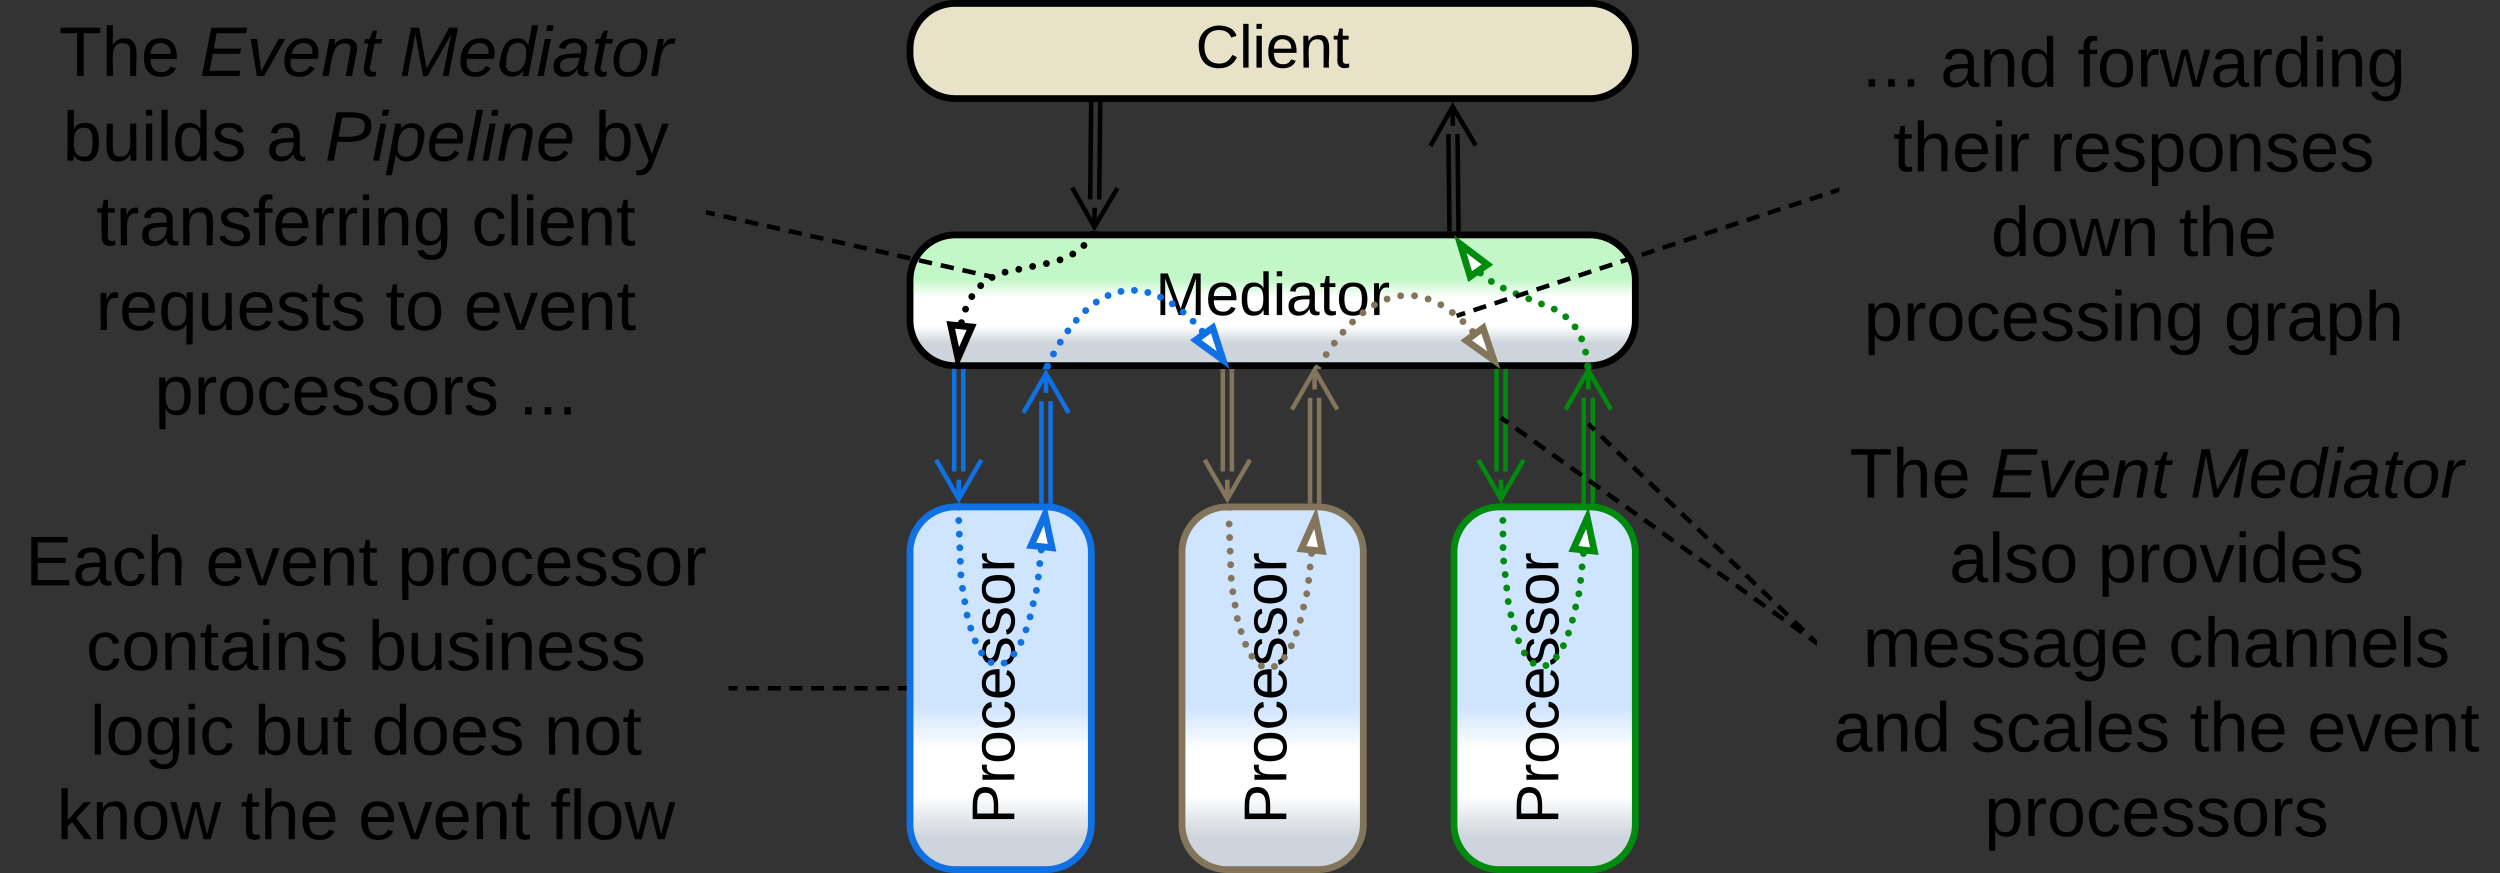 <svg xmlns="http://www.w3.org/2000/svg" xmlns:xlink="http://www.w3.org/1999/xlink" xmlns:lucid="lucid" width="1103" height="385.17"><rect width="100%" height="100%" fill="#333333" stroke="none"/><g transform="translate(-78.5 -456.333)" lucid:page-tab-id="0_0"><path d="M480 700a20 20 0 0 1 20-20h40a20 20 0 0 1 20 20v120a20 20 0 0 1-20 20h-40a20 20 0 0 1-20-20z" stroke="#1071e5" stroke-width="3" fill="url(#a)"/><use xlink:href="#b" transform="matrix(-1.8369701987210297e-16,-1,1,-1.8369701987210297e-16,485,835) translate(15.074 41.021)"/><path d="M600 700a20 20 0 0 1 20-20h40a20 20 0 0 1 20 20v120a20 20 0 0 1-20 20h-40a20 20 0 0 1-20-20z" stroke="#82755b" stroke-width="3" fill="url(#c)"/><use xlink:href="#b" transform="matrix(-1.8369701987210297e-16,-1,1,-1.8369701987210297e-16,605,835) translate(15.074 41.021)"/><path d="M720 700a20 20 0 0 1 20-20h40a20 20 0 0 1 20 20v120a20 20 0 0 1-20 20h-40a20 20 0 0 1-20-20z" stroke="#008a0e" stroke-width="3" fill="url(#d)"/><use xlink:href="#b" transform="matrix(-1.8369701987210297e-16,-1,1,-1.8369701987210297e-16,725,835) translate(15.074 41.021)"/><path d="M480 580a20 20 0 0 1 20-20h280a20 20 0 0 1 20 20v17.67a20 20 0 0 1-20 20H500a20 20 0 0 1-20-20z" stroke="#000" stroke-width="3" fill="url(#e)"/><use xlink:href="#f" transform="matrix(1,0,0,1,485,565) translate(103.259 30.333)"/><path d="M503.5 620.17v44.17M499.5 620.17v44.17" stroke="#1071e5" stroke-width="2" fill="none"/><path d="M504.48 620.2h-1.96v-1.03h1.96zM499.94 619.17h.54v1.02h-1.96v-1.15z" stroke="#1071e5" stroke-width=".05" fill="#1071e5"/><path d="M511.5 659.18l-10 17.32-10-17.32m10 17.32V668" stroke="#1071e5" stroke-width="2" fill="none"/><path d="M480 477.83a20 20 0 0 1 20-20h280a20 20 0 0 1 20 20v2a20 20 0 0 1-20 20H500a20 20 0 0 1-20-20z" stroke="#000" stroke-width="3" fill="#e8e2c8"/><use xlink:href="#g" transform="matrix(1,0,0,1,485,462.833) translate(121.042 23.333)"/><path d="M563.92 502.35l-.44 42M559.92 502.3l-.44 42.02" stroke="#000" stroke-width="2" fill="none"/><path d="M564.9 502.4l-1.95-.03v-1.04h1.96zM560.9 502.35l-1.95-.02v-1h1.96z" stroke="#000" stroke-width=".05"/><path d="M571.53 539.3l-10.18 17.2-9.8-17.42m9.8 17.42l.1-8.5M721.54 515.47l.45 42M717.54 515.5l.45 42.02M709.6 520.76l9.8-17.43 10.2 17.22m-10.2-17.22l.1 8.5" stroke="#000" stroke-width="2" fill="none"/><path d="M722.98 558.5H721v-1.04l1.94-.02zM718.98 558.5H717v-1h1.94z" stroke="#000" stroke-width=".05"/><path d="M559.05 559.8v-.02a1.5 1.5 0 0 1 1.5-1.5 1.5 1.5 0 0 1 1.5 1.5 1.5 1.5 0 0 1-1.5 1.5 1.5 1.5 0 0 1-1.5-1.5m-3.84 4.88v-.02a1.5 1.5 0 0 1 1.5-1.5 1.5 1.5 0 0 1 1.5 1.5 1.5 1.5 0 0 1-1.5 1.5 1.5 1.5 0 0 1-1.5-1.5m-4.9 3.8v-.02a1.5 1.5 0 0 1 1.5-1.5 1.5 1.5 0 0 1 1.5 1.5 1.5 1.5 0 0 1-1.5 1.5 1.5 1.5 0 0 1-1.5-1.5m-5.63 2.6v-.03a1.5 1.5 0 0 1 1.5-1.5 1.5 1.5 0 0 1 1.5 1.5 1.5 1.5 0 0 1-1.5 1.5 1.5 1.5 0 0 1-1.5-1.5v-.02m-6 1.64a1.5 1.5 0 0 1 1.5-1.5 1.5 1.5 0 0 1 1.5 1.5 1.5 1.5 0 0 1-1.5 1.5 1.5 1.5 0 0 1-1.5-1.5v-.03m-6.08 1.3a1.5 1.5 0 0 1 1.5-1.5 1.5 1.5 0 0 1 1.5 1.5 1.5 1.5 0 0 1-1.5 1.5 1.5 1.5 0 0 1-1.5-1.5v-.03m-6.1 1.3a1.5 1.5 0 0 1 1.5-1.5 1.5 1.5 0 0 1 1.5 1.5 1.5 1.5 0 0 1-1.5 1.5 1.5 1.5 0 0 1-1.5-1.5v-.02m-6.07 1.3a1.5 1.5 0 0 1 1.5-1.5 1.5 1.5 0 0 1 1.5 1.5 1.5 1.5 0 0 1-1.5 1.5 1.5 1.5 0 0 1-1.5-1.5v-.02m-5.73 2.36v-.03a1.5 1.5 0 0 1 1.5-1.5 1.5 1.5 0 0 1 1.5 1.5 1.5 1.5 0 0 1-1.5 1.5 1.5 1.5 0 0 1-1.5-1.5m-5.02 3.64a1.5 1.5 0 0 1 1.5-1.5 1.5 1.5 0 0 1 1.5 1.5 1.5 1.5 0 0 1-1.5 1.5 1.5 1.5 0 0 1-1.5-1.5m-3.92 4.82v-.02a1.5 1.5 0 0 1 1.5-1.5 1.5 1.5 0 0 1 1.5 1.5 1.5 1.5 0 0 1-1.5 1.5 1.5 1.5 0 0 1-1.5-1.5v-.02m-2.75 5.6v-.02a1.5 1.5 0 0 1 1.5-1.5 1.5 1.5 0 0 1 1.5 1.5 1.5 1.5 0 0 1-1.5 1.5 1.5 1.5 0 0 1-1.5-1.5v-.02m-1.8 5.97a1.5 1.5 0 0 1 1.5-1.5 1.5 1.5 0 0 1 1.5 1.5 1.5 1.5 0 0 1-1.5 1.5 1.5 1.5 0 0 1-1.5-1.5v-.02"/><path d="M561.8 560.58l-2.53-1.53.34-.55h3.46z" stroke="#000" stroke-width=".05"/><path d="M501.15 614.34l-3.2-14.66 9.23.92z" stroke="#000" stroke-width="3" fill="#fff"/><path d="M607.44 602.48a1.5 1.5 0 0 1 1.5-1.5 1.5 1.5 0 0 1 1.5 1.5 1.5 1.5 0 0 1-1.5 1.5 1.5 1.5 0 0 1-1.5-1.5v-.03m-4.05-4.36v-.03a1.5 1.5 0 0 1 1.5-1.5 1.5 1.5 0 0 1 1.5 1.5 1.5 1.5 0 0 1-1.5 1.5 1.5 1.5 0 0 1-1.5-1.5m-4.4-4.04a1.5 1.5 0 0 1 1.5-1.5 1.5 1.5 0 0 1 1.5 1.5 1.5 1.5 0 0 1-1.5 1.5 1.5 1.5 0 0 1-1.5-1.5V594m-4.77-3.58v-.02a1.5 1.5 0 0 1 1.5-1.5 1.5 1.5 0 0 1 1.5 1.5 1.5 1.5 0 0 1-1.5 1.5 1.5 1.5 0 0 1-1.5-1.5m-5.2-2.93v-.02a1.5 1.5 0 0 1 1.5-1.5 1.5 1.5 0 0 1 1.5 1.5 1.5 1.5 0 0 1-1.5 1.5 1.5 1.5 0 0 1-1.5-1.5m-5.6-2.07a1.5 1.5 0 0 1 1.5-1.5 1.5 1.5 0 0 1 1.5 1.5 1.5 1.5 0 0 1-1.5 1.5 1.5 1.5 0 0 1-1.5-1.5v-.03m-5.9-.9a1.5 1.5 0 0 1 1.5-1.5 1.5 1.5 0 0 1 1.5 1.5 1.5 1.5 0 0 1-1.5 1.5 1.5 1.5 0 0 1-1.5-1.5v-.02m-5.94.48a1.5 1.5 0 0 1 1.5-1.5 1.5 1.5 0 0 1 1.5 1.5 1.5 1.5 0 0 1-1.5 1.5 1.5 1.5 0 0 1-1.5-1.5v-.02m-5.7 1.83a1.5 1.5 0 0 1 1.5-1.5 1.5 1.5 0 0 1 1.5 1.5 1.5 1.5 0 0 1-1.5 1.5 1.5 1.5 0 0 1-1.5-1.5v-.02m-5.2 2.94v-.02a1.5 1.5 0 0 1 1.5-1.5 1.5 1.5 0 0 1 1.5 1.5 1.5 1.5 0 0 1-1.5 1.5 1.5 1.5 0 0 1-1.5-1.5m-4.68 3.75a1.5 1.5 0 0 1 1.5-1.5 1.5 1.5 0 0 1 1.5 1.5 1.5 1.5 0 0 1-1.5 1.5 1.5 1.5 0 0 1-1.5-1.5v-.03m-4.15 4.33a1.5 1.5 0 0 1 1.5-1.5 1.5 1.5 0 0 1 1.5 1.5 1.5 1.5 0 0 1-1.5 1.5 1.5 1.5 0 0 1-1.5-1.5v-.03m-3.7 4.72v-.02a1.5 1.5 0 0 1 1.5-1.5 1.5 1.5 0 0 1 1.5 1.5 1.5 1.5 0 0 1-1.5 1.5 1.5 1.5 0 0 1-1.5-1.5m-3.34 5v-.03a1.5 1.5 0 0 1 1.5-1.5 1.5 1.5 0 0 1 1.5 1.5 1.5 1.5 0 0 1-1.5 1.5 1.5 1.5 0 0 1-1.5-1.5v-.02m-3 5.2a1.5 1.5 0 0 1 1.5-1.5 1.5 1.5 0 0 1 1.5 1.5 1.5 1.5 0 0 1-1.5 1.5 1.5 1.5 0 0 1-1.5-1.5v-.02m-2.66 5.38v-.02a1.5 1.5 0 0 1 1.5-1.5 1.5 1.5 0 0 1 1.5 1.5 1.5 1.5 0 0 1-1.5 1.5 1.5 1.5 0 0 1-1.5-1.5" fill="#1071e5"/><path d="M618.16 615.23l-12.1-8.85 7.5-5.43z" stroke="#1071e5" stroke-width="3" fill="#fff"/><path d="M542 618.45l-.35.72h-3.3l1.02-2.04z" stroke="#1071e5" stroke-width=".05" fill="#1071e5"/><path d="M726.74 602.63v-.02a1.5 1.5 0 0 1 1.5-1.5 1.5 1.5 0 0 1 1.5 1.5 1.5 1.5 0 0 1-1.5 1.5 1.5 1.5 0 0 1-1.5-1.5m-4.28-4.4a1.5 1.5 0 0 1 1.5-1.5 1.5 1.5 0 0 1 1.5 1.5 1.5 1.5 0 0 1-1.5 1.5 1.5 1.5 0 0 1-1.5-1.5v-.02m-4.68-3.97a1.5 1.5 0 0 1 1.5-1.5 1.5 1.5 0 0 1 1.5 1.5 1.5 1.5 0 0 1-1.5 1.5 1.5 1.5 0 0 1-1.5-1.5v-.02m-5.1-3.4a1.5 1.5 0 0 1 1.5-1.5 1.5 1.5 0 0 1 1.5 1.5 1.5 1.5 0 0 1-1.5 1.5 1.5 1.5 0 0 1-1.5-1.5v-.02m-5.6-2.53a1.5 1.5 0 0 1 1.5-1.5 1.5 1.5 0 0 1 1.5 1.5 1.5 1.5 0 0 1-1.5 1.5 1.5 1.5 0 0 1-1.5-1.5v-.03m-5.98-1.36v-.02a1.5 1.5 0 0 1 1.5-1.5 1.5 1.5 0 0 1 1.5 1.5 1.5 1.5 0 0 1-1.5 1.5 1.5 1.5 0 0 1-1.5-1.5m-6.14.02v-.02a1.5 1.5 0 0 1 1.5-1.5 1.5 1.5 0 0 1 1.5 1.5 1.5 1.5 0 0 1-1.5 1.5 1.5 1.5 0 0 1-1.5-1.5m-5.98 1.43a1.5 1.5 0 0 1 1.5-1.5 1.5 1.5 0 0 1 1.5 1.5 1.5 1.5 0 0 1-1.5 1.5 1.5 1.5 0 0 1-1.5-1.5v-.03m-5.57 2.64v-.02a1.5 1.5 0 0 1 1.5-1.5 1.5 1.5 0 0 1 1.5 1.5 1.5 1.5 0 0 1-1.5 1.5 1.5 1.5 0 0 1-1.5-1.5m-5.06 3.5v-.02a1.5 1.5 0 0 1 1.5-1.5 1.5 1.5 0 0 1 1.5 1.5 1.5 1.5 0 0 1-1.5 1.5 1.5 1.5 0 0 1-1.5-1.5v-.02m-4.62 4.1v-.02a1.5 1.5 0 0 1 1.5-1.5 1.5 1.5 0 0 1 1.5 1.5 1.5 1.5 0 0 1-1.5 1.5 1.5 1.5 0 0 1-1.5-1.5m-4.2 4.53a1.5 1.5 0 0 1 1.5-1.5 1.5 1.5 0 0 1 1.5 1.5 1.5 1.5 0 0 1-1.5 1.5 1.5 1.5 0 0 1-1.5-1.5v-.02m-3.83 4.83a1.5 1.5 0 0 1 1.5-1.5 1.5 1.5 0 0 1 1.5 1.5 1.5 1.5 0 0 1-1.5 1.5 1.5 1.5 0 0 1-1.5-1.5v-.02m-3.58 5.05a1.5 1.5 0 0 1 1.5-1.5 1.5 1.5 0 0 1 1.5 1.5 1.5 1.5 0 0 1-1.5 1.5 1.5 1.5 0 0 1-1.5-1.5v-.03" fill="#82755b"/><path d="M737.6 615.26l-12.2-8.7 7.45-5.52z" stroke="#82755b" stroke-width="3" fill="#fff"/><path d="M661.56 618.6l-.34.57h-3.44l1.25-2.08z" stroke="#82755b" stroke-width=".05" fill="#82755b"/><path d="M730.17 576.8a1.5 1.5 0 0 1 1.5-1.5 1.5 1.5 0 0 1 1.5 1.5 1.5 1.5 0 0 1-1.5 1.5 1.5 1.5 0 0 1-1.5-1.5v-.02m4.82 3.73a1.5 1.5 0 0 1 1.5-1.5 1.5 1.5 0 0 1 1.5 1.5 1.5 1.5 0 0 1-1.5 1.5 1.5 1.5 0 0 1-1.5-1.5v-.02m5.3 2.98v-.02a1.5 1.5 0 0 1 1.5-1.5 1.5 1.5 0 0 1 1.5 1.5 1.5 1.5 0 0 1-1.5 1.5 1.5 1.5 0 0 1-1.5-1.5m5.55 2.48a1.5 1.5 0 0 1 1.5-1.5 1.5 1.5 0 0 1 1.5 1.5 1.5 1.5 0 0 1-1.5 1.5 1.5 1.5 0 0 1-1.5-1.5v-.03m5.64 2.3v-.02a1.5 1.5 0 0 1 1.5-1.5 1.5 1.5 0 0 1 1.5 1.5 1.5 1.5 0 0 1-1.5 1.5 1.5 1.5 0 0 1-1.5-1.5m5.63 2.3v-.03a1.5 1.5 0 0 1 1.5-1.5 1.5 1.5 0 0 1 1.5 1.5 1.5 1.5 0 0 1-1.5 1.5 1.5 1.5 0 0 1-1.5-1.5m5.63 2.3v-.02a1.5 1.5 0 0 1 1.5-1.5 1.5 1.5 0 0 1 1.5 1.5 1.5 1.5 0 0 1-1.5 1.5 1.5 1.5 0 0 1-1.5-1.5m5.04 3.4v-.02a1.5 1.5 0 0 1 1.5-1.5 1.5 1.5 0 0 1 1.5 1.5 1.5 1.5 0 0 1-1.5 1.5 1.5 1.5 0 0 1-1.5-1.5m4.13 4.46v-.02a1.5 1.5 0 0 1 1.5-1.5 1.5 1.5 0 0 1 1.5 1.5 1.5 1.5 0 0 1-1.5 1.5 1.5 1.5 0 0 1-1.5-1.5m2.9 5.34v-.02a1.5 1.5 0 0 1 1.5-1.5 1.5 1.5 0 0 1 1.5 1.5 1.5 1.5 0 0 1-1.5 1.5 1.5 1.5 0 0 1-1.5-1.5m1.77 5.82a1.5 1.5 0 0 1 1.5-1.5 1.5 1.5 0 0 1 1.5 1.5 1.5 1.5 0 0 1-1.5 1.5 1.5 1.5 0 0 1-1.5-1.5v-.03m.9 6.04v-.03a1.5 1.5 0 0 1 1.5-1.5 1.5 1.5 0 0 1 1.5 1.5 1.5 1.5 0 0 1-1.5 1.5 1.5 1.5 0 0 1-1.5-1.5" fill="#008a0e"/><path d="M722.77 564l11.95 9.05-7.6 5.3z" stroke="#008a0e" stroke-width="3" fill="#fff"/><path d="M780.65 619.12l-.6.05h-2.37l-.14-1.37 2.93-.32z" stroke="#008a0e" stroke-width=".05" fill="#008a0e"/><path d="M90 466a6 6 0 0 1 6-6h288a6 6 0 0 1 6 6v168a6 6 0 0 1-6 6H96a6 6 0 0 1-6-6z" stroke="#000" stroke-opacity="0" stroke-width="3" fill="#fff" fill-opacity="0"/><use xlink:href="#h" transform="matrix(1,0,0,1,95,465) translate(9.494 24.889)"/><use xlink:href="#i" transform="matrix(1,0,0,1,95,465) translate(71.63 24.889)"/><use xlink:href="#j" transform="matrix(1,0,0,1,95,465) translate(159.778 24.889)"/><use xlink:href="#k" transform="matrix(1,0,0,1,95,465) translate(11.265 62.222)"/><use xlink:href="#l" transform="matrix(1,0,0,1,95,465) translate(100.969 62.222)"/><use xlink:href="#m" transform="matrix(1,0,0,1,95,465) translate(126.895 62.222)"/><use xlink:href="#n" transform="matrix(1,0,0,1,95,465) translate(245.895 62.222)"/><use xlink:href="#o" transform="matrix(1,0,0,1,95,465) translate(26 99.556)"/><use xlink:href="#p" transform="matrix(1,0,0,1,95,465) translate(191.58 99.556)"/><use xlink:href="#q" transform="matrix(1,0,0,1,95,465) translate(25.784 136.889)"/><use xlink:href="#r" transform="matrix(1,0,0,1,95,465) translate(153.599 136.889)"/><use xlink:href="#s" transform="matrix(1,0,0,1,95,465) translate(188.167 136.889)"/><use xlink:href="#t" transform="matrix(1,0,0,1,95,465) translate(51.753 174.222)"/><use xlink:href="#u" transform="matrix(1,0,0,1,95,465) translate(212.321 174.222)"/><path d="M390.98 550.22l2.87.65m3.84.86l5.74 1.3m3.83.87l5.76 1.3m3.83.86l5.75 1.3m3.85.86l5.75 1.3m3.84.87l5.75 1.28m3.82.87l5.75 1.3m3.84.86l5.76 1.3m3.84.87l5.75 1.3m3.83.87l5.75 1.3m3.84.86l5.75 1.3m3.84.86l5.75 1.3m3.84.87l5.76 1.3m3.83.86l2.88.64" stroke="#000" stroke-width="2" fill="none"/><path d="M391.2 549.27l-.4 1.9-.8-.17v-2z" stroke="#000" stroke-width=".05" fill="#000"/><path d="M515.58 578.33l1 .23" stroke="#000" stroke-width="2" fill="none"/><path d="M80 686a6 6 0 0 1 6-6h308a6 6 0 0 1 6 6v148a6 6 0 0 1-6 6H86a6 6 0 0 1-6-6z" stroke="#000" stroke-opacity="0" stroke-width="3" fill="#fff" fill-opacity="0"/><use xlink:href="#v" transform="matrix(1,0,0,1,85,685) translate(4.716 29.576)"/><use xlink:href="#w" transform="matrix(1,0,0,1,85,685) translate(84.222 29.576)"/><use xlink:href="#x" transform="matrix(1,0,0,1,85,685) translate(168.914 29.576)"/><use xlink:href="#y" transform="matrix(1,0,0,1,85,685) translate(31.506 66.91)"/><use xlink:href="#z" transform="matrix(1,0,0,1,85,685) translate(155.864 66.91)"/><use xlink:href="#A" transform="matrix(1,0,0,1,85,685) translate(33.235 104.243)"/><use xlink:href="#B" transform="matrix(1,0,0,1,85,685) translate(105.654 104.243)"/><use xlink:href="#C" transform="matrix(1,0,0,1,85,685) translate(157.506 104.243)"/><use xlink:href="#D" transform="matrix(1,0,0,1,85,685) translate(233.556 104.243)"/><use xlink:href="#E" transform="matrix(1,0,0,1,85,685) translate(18.586 141.576)"/><use xlink:href="#F" transform="matrix(1,0,0,1,85,685) translate(99.735 141.576)"/><use xlink:href="#w" transform="matrix(1,0,0,1,85,685) translate(151.586 141.576)"/><use xlink:href="#G" transform="matrix(1,0,0,1,85,685) translate(236.278 141.576)"/><path d="M542 633.33v44.17M538 633.33v44.17M530 638.5l10-17.33 10 17.32m-10-17.33v8.5" stroke="#1071e5" stroke-width="2" fill="none"/><path d="M542.98 678.73l-1.96-.15v-1.1H543zM538.98 678.5H537v-1.03H539z" stroke="#1071e5" stroke-width=".05" fill="#1071e5"/><path d="M622 620.17v44.17M618 620.17v44.17" stroke="#82755b" stroke-width="2" fill="none"/><path d="M622.98 620.2H621v-1.03H623zM618.98 620.2H617v-1.03H619z" stroke="#82755b" stroke-width=".05" fill="#82755b"/><path d="M630 659.18l-10 17.32-10-17.32m10 17.32V668M660.5 631.83v45.67M656.5 631.83v45.67M648.5 637l10-17.33 10 17.32m-10-17.33v8.5" stroke="#82755b" stroke-width="2" fill="none"/><path d="M661.48 678.6l-1.42-.1h-.53v-1.03h1.95zM657.48 678.5h-1.96v-1.03h1.96z" stroke="#82755b" stroke-width=".05" fill="#82755b"/><path d="M742.75 620.17v44.17M738.75 620.17v44.17M742.75 620.2v-1.03M738.75 620.2v-1.03M750.75 659.18l-10 17.32-10-17.32m10 17.32V668M781.25 631.83v45.67M777.25 631.83v45.67M769.25 637l10-17.33 10 17.32m-10-17.33v8.5M781.25 677.47v1.03M777.25 677.47v1.03" stroke="#008a0e" stroke-width="2" fill="none"/><path d="M536.38 699.02a1.5 1.5 0 0 1 1.5-1.5 1.5 1.5 0 0 1 1.5 1.5 1.5 1.5 0 0 1-1.5 1.5 1.5 1.5 0 0 1-1.5-1.5v-.03m-.64 5.98a1.5 1.5 0 0 1 1.5-1.5 1.5 1.5 0 0 1 1.5 1.5 1.5 1.5 0 0 1-1.5 1.5 1.5 1.5 0 0 1-1.5-1.5v-.03m-.63 6v-.03a1.5 1.5 0 0 1 1.5-1.5 1.5 1.5 0 0 1 1.5 1.5 1.5 1.5 0 0 1-1.5 1.5 1.5 1.5 0 0 1-1.5-1.5m-.85 5.94v-.02a1.5 1.5 0 0 1 1.5-1.5 1.5 1.5 0 0 1 1.5 1.5 1.5 1.5 0 0 1-1.5 1.5 1.5 1.5 0 0 1-1.5-1.5m-1.4 5.84a1.5 1.5 0 0 1 1.5-1.5 1.5 1.5 0 0 1 1.5 1.5 1.5 1.5 0 0 1-1.5 1.5 1.5 1.5 0 0 1-1.5-1.5v-.03m-1.4 5.86a1.5 1.5 0 0 1 1.5-1.5 1.5 1.5 0 0 1 1.5 1.5 1.5 1.5 0 0 1-1.5 1.5 1.5 1.5 0 0 1-1.5-1.5v-.02m-1.78 5.74v-.02a1.5 1.5 0 0 1 1.5-1.5 1.5 1.5 0 0 1 1.5 1.5 1.5 1.5 0 0 1-1.5 1.5 1.5 1.5 0 0 1-1.5-1.5m-2.22 5.58a1.5 1.5 0 0 1 1.5-1.5 1.5 1.5 0 0 1 1.5 1.5 1.5 1.5 0 0 1-1.5 1.5 1.5 1.5 0 0 1-1.5-1.5v-.03m-3.07 5.16a1.5 1.5 0 0 1 1.5-1.5 1.5 1.5 0 0 1 1.5 1.5 1.5 1.5 0 0 1-1.5 1.5 1.5 1.5 0 0 1-1.5-1.5m-4.4 3.97a1.5 1.5 0 0 1 1.5-1.5 1.5 1.5 0 0 1 1.5 1.5 1.5 1.5 0 0 1-1.5 1.5 1.5 1.5 0 0 1-1.5-1.5v-.03m-5.74-.23a1.5 1.5 0 0 1 1.5-1.5 1.5 1.5 0 0 1 1.5 1.5 1.5 1.5 0 0 1-1.5 1.5 1.5 1.5 0 0 1-1.5-1.5v-.02m-4.18-4.2a1.5 1.5 0 0 1 1.5-1.5 1.5 1.5 0 0 1 1.5 1.5 1.5 1.5 0 0 1-1.5 1.5 1.5 1.5 0 0 1-1.5-1.5m-2.78-5.28a1.5 1.5 0 0 1 1.5-1.5 1.5 1.5 0 0 1 1.5 1.5 1.5 1.5 0 0 1-1.5 1.5 1.5 1.5 0 0 1-1.5-1.5v-.03m-2-5.6v-.02a1.5 1.5 0 0 1 1.5-1.5 1.5 1.5 0 0 1 1.5 1.5 1.5 1.5 0 0 1-1.5 1.5 1.5 1.5 0 0 1-1.5-1.5v-.02m-1.63-5.72a1.5 1.5 0 0 1 1.5-1.5 1.5 1.5 0 0 1 1.5 1.5 1.5 1.5 0 0 1-1.5 1.5 1.5 1.5 0 0 1-1.5-1.5v-.02m-1-5.88v-.02a1.5 1.5 0 0 1 1.5-1.5 1.5 1.5 0 0 1 1.5 1.5 1.5 1.5 0 0 1-1.5 1.5 1.5 1.5 0 0 1-1.5-1.5m-1-5.9a1.5 1.5 0 0 1 1.5-1.5 1.5 1.5 0 0 1 1.5 1.5 1.5 1.5 0 0 1-1.5 1.5 1.5 1.5 0 0 1-1.5-1.5v-.02m-.72-5.9v-.02a1.5 1.5 0 0 1 1.5-1.5 1.5 1.5 0 0 1 1.5 1.5 1.5 1.5 0 0 1-1.5 1.5 1.5 1.5 0 0 1-1.5-1.5v-.02m-.23-5.95v-.02a1.5 1.5 0 0 1 1.5-1.5 1.5 1.5 0 0 1 1.5 1.5 1.5 1.5 0 0 1-1.5 1.5 1.5 1.5 0 0 1-1.5-1.5m-.23-5.97v-.02a1.5 1.5 0 0 1 1.5-1.5 1.5 1.5 0 0 1 1.5 1.5 1.5 1.5 0 0 1-1.5 1.5 1.5 1.5 0 0 1-1.5-1.5m-.23-5.97v-.02a1.5 1.5 0 0 1 1.5-1.5 1.5 1.5 0 0 1 1.5 1.5 1.5 1.5 0 0 1-1.5 1.5 1.5 1.5 0 0 1-1.5-1.5v-.02M500 686a1.5 1.5 0 0 1 1.5-1.5 1.5 1.5 0 0 1 1.5 1.5 1.5 1.5 0 0 1-1.5 1.5 1.5 1.5 0 0 1-1.5-1.5v-.03m-.04-5.96a1.5 1.5 0 0 1 1.5-1.5 1.5 1.5 0 0 1 1.5 1.5 1.5 1.5 0 0 1-1.5 1.5 1.5 1.5 0 0 1-1.5-1.5v-.02" fill="#1071e5"/><path d="M539.55 683.33l3.1 14.68-9.22-.98z" stroke="#1071e5" stroke-width="3" fill="#fff"/><path d="M502.93 680.08l-2.95-.08.04-1.5h2.96z" stroke="#1071e5" stroke-width=".05" fill="#1071e5"/><path d="M655.65 700.52a1.5 1.5 0 0 1 1.5-1.5 1.5 1.5 0 0 1 1.5 1.5 1.5 1.5 0 0 1-1.5 1.5 1.5 1.5 0 0 1-1.5-1.5v-.03m-.63 5.98a1.5 1.5 0 0 1 1.5-1.5 1.5 1.5 0 0 1 1.5 1.5 1.5 1.5 0 0 1-1.5 1.5 1.5 1.5 0 0 1-1.5-1.5v-.03m-.64 6v-.03a1.5 1.5 0 0 1 1.5-1.5 1.5 1.5 0 0 1 1.5 1.5 1.5 1.5 0 0 1-1.5 1.5 1.5 1.5 0 0 1-1.5-1.5m-.85 5.94v-.02a1.5 1.5 0 0 1 1.5-1.5 1.5 1.5 0 0 1 1.5 1.5 1.5 1.5 0 0 1-1.5 1.5 1.5 1.5 0 0 1-1.5-1.5m-1.4 5.84a1.5 1.5 0 0 1 1.5-1.5 1.5 1.5 0 0 1 1.5 1.5 1.5 1.5 0 0 1-1.5 1.5 1.5 1.5 0 0 1-1.5-1.5v-.03m-1.4 5.86a1.5 1.5 0 0 1 1.5-1.5 1.5 1.5 0 0 1 1.5 1.5 1.5 1.5 0 0 1-1.5 1.5 1.5 1.5 0 0 1-1.5-1.5v-.02m-1.78 5.74v-.02a1.5 1.5 0 0 1 1.5-1.5 1.5 1.5 0 0 1 1.5 1.5 1.5 1.5 0 0 1-1.5 1.5 1.5 1.5 0 0 1-1.5-1.5m-2.22 5.58a1.5 1.5 0 0 1 1.5-1.5 1.5 1.5 0 0 1 1.5 1.5 1.5 1.5 0 0 1-1.5 1.5 1.5 1.5 0 0 1-1.5-1.5v-.03m-3.07 5.16a1.5 1.5 0 0 1 1.5-1.5 1.5 1.5 0 0 1 1.5 1.5 1.5 1.5 0 0 1-1.5 1.5 1.5 1.5 0 0 1-1.5-1.5v-.02m-4.4 4v-.02a1.5 1.5 0 0 1 1.5-1.5 1.5 1.5 0 0 1 1.5 1.5 1.5 1.5 0 0 1-1.5 1.5 1.5 1.5 0 0 1-1.5-1.5v-.02m-5.74-.23a1.5 1.5 0 0 1 1.5-1.5 1.5 1.5 0 0 1 1.5 1.5 1.5 1.5 0 0 1-1.5 1.5 1.5 1.5 0 0 1-1.5-1.5v-.02m-4.18-4.2a1.5 1.5 0 0 1 1.5-1.5 1.5 1.5 0 0 1 1.5 1.5 1.5 1.5 0 0 1-1.5 1.5 1.5 1.5 0 0 1-1.5-1.5m-2.78-5.28a1.5 1.5 0 0 1 1.5-1.5 1.5 1.5 0 0 1 1.5 1.5 1.5 1.5 0 0 1-1.5 1.5 1.5 1.5 0 0 1-1.5-1.5v-.03m-2-5.6v-.02a1.5 1.5 0 0 1 1.5-1.5 1.5 1.5 0 0 1 1.5 1.5 1.5 1.5 0 0 1-1.5 1.5 1.5 1.5 0 0 1-1.5-1.5v-.02m-1.64-5.72a1.5 1.5 0 0 1 1.5-1.5 1.5 1.5 0 0 1 1.5 1.5 1.5 1.5 0 0 1-1.5 1.5 1.5 1.5 0 0 1-1.5-1.5v-.02m-1-5.88v-.02a1.5 1.5 0 0 1 1.5-1.5 1.5 1.5 0 0 1 1.5 1.5 1.5 1.5 0 0 1-1.5 1.5 1.5 1.5 0 0 1-1.5-1.5m-1-5.9a1.5 1.5 0 0 1 1.5-1.5 1.5 1.5 0 0 1 1.5 1.5 1.5 1.5 0 0 1-1.5 1.5 1.5 1.5 0 0 1-1.5-1.5v-.02m-.7-5.9v-.02a1.5 1.5 0 0 1 1.5-1.5 1.5 1.5 0 0 1 1.5 1.5 1.5 1.5 0 0 1-1.5 1.5 1.5 1.5 0 0 1-1.5-1.5v-.02m-.24-5.95v-.02a1.5 1.5 0 0 1 1.5-1.5 1.5 1.5 0 0 1 1.5 1.5 1.5 1.5 0 0 1-1.5 1.5 1.5 1.5 0 0 1-1.5-1.5m-.23-5.97v-.02a1.5 1.5 0 0 1 1.5-1.5 1.5 1.5 0 0 1 1.5 1.5 1.5 1.5 0 0 1-1.5 1.5 1.5 1.5 0 0 1-1.5-1.5m-.23-5.97v-.02a1.5 1.5 0 0 1 1.5-1.5 1.5 1.5 0 0 1 1.5 1.5 1.5 1.5 0 0 1-1.5 1.5 1.5 1.5 0 0 1-1.5-1.5v-.02m-.23-5.96a1.5 1.5 0 0 1 1.5-1.5 1.5 1.5 0 0 1 1.5 1.5 1.5 1.5 0 0 1-1.5 1.5 1.5 1.5 0 0 1-1.5-1.5v-.03" fill="#82755b"/><path d="M658.82 684.83l3.1 14.68-9.22-.98z" stroke="#82755b" stroke-width="3" fill="#fff"/><path d="M620.74 681.54l.04-1.54" stroke="#82755b" stroke-width="3" fill="none"/><path d="M775.64 700.52a1.5 1.5 0 0 1 1.5-1.5 1.5 1.5 0 0 1 1.5 1.5 1.5 1.5 0 0 1-1.5 1.5 1.5 1.5 0 0 1-1.5-1.5v-.03m-.64 5.97v-.02a1.5 1.5 0 0 1 1.5-1.5 1.5 1.5 0 0 1 1.5 1.5 1.5 1.5 0 0 1-1.5 1.5 1.5 1.5 0 0 1-1.5-1.5m-.63 5.96a1.5 1.5 0 0 1 1.5-1.5 1.5 1.5 0 0 1 1.5 1.5 1.5 1.5 0 0 1-1.5 1.5 1.5 1.5 0 0 1-1.5-1.5v-.02m-.77 5.96v-.02a1.5 1.5 0 0 1 1.5-1.5 1.5 1.5 0 0 1 1.5 1.5 1.5 1.5 0 0 1-1.5 1.5 1.5 1.5 0 0 1-1.5-1.5m-1.43 5.82a1.5 1.5 0 0 1 1.5-1.5 1.5 1.5 0 0 1 1.5 1.5 1.5 1.5 0 0 1-1.5 1.5 1.5 1.5 0 0 1-1.5-1.5v-.02m-1.42 5.83a1.5 1.5 0 0 1 1.5-1.5 1.5 1.5 0 0 1 1.5 1.5 1.5 1.5 0 0 1-1.5 1.5 1.5 1.5 0 0 1-1.5-1.5v-.03m-1.74 5.74a1.5 1.5 0 0 1 1.5-1.5 1.5 1.5 0 0 1 1.5 1.5 1.5 1.5 0 0 1-1.5 1.5 1.5 1.5 0 0 1-1.5-1.5v-.03m-2.23 5.57a1.5 1.5 0 0 1 1.5-1.5 1.5 1.5 0 0 1 1.5 1.5 1.5 1.5 0 0 1-1.5 1.5 1.5 1.5 0 0 1-1.5-1.5v-.03m-3.13 5.12v-.03a1.5 1.5 0 0 1 1.5-1.5 1.5 1.5 0 0 1 1.5 1.5 1.5 1.5 0 0 1-1.5 1.5 1.5 1.5 0 0 1-1.5-1.5m-4.6 3.7a1.5 1.5 0 0 1 1.5-1.5 1.5 1.5 0 0 1 1.5 1.5 1.5 1.5 0 0 1-1.5 1.5 1.5 1.5 0 0 1-1.5-1.5v-.02m-5.63-1.02a1.5 1.5 0 0 1 1.5-1.5 1.5 1.5 0 0 1 1.5 1.5 1.5 1.5 0 0 1-1.5 1.5 1.5 1.5 0 0 1-1.5-1.5v-.03m-3.86-4.47a1.5 1.5 0 0 1 1.5-1.5 1.5 1.5 0 0 1 1.5 1.5 1.5 1.5 0 0 1-1.5 1.5 1.5 1.5 0 0 1-1.5-1.5v-.03m-2.58-5.35a1.5 1.5 0 0 1 1.5-1.5 1.5 1.5 0 0 1 1.5 1.5 1.5 1.5 0 0 1-1.5 1.5 1.5 1.5 0 0 1-1.5-1.5V739m-1.93-5.62a1.5 1.5 0 0 1 1.5-1.5 1.5 1.5 0 0 1 1.5 1.5 1.5 1.5 0 0 1-1.5 1.5 1.5 1.5 0 0 1-1.5-1.5v-.02m-1.45-5.78a1.5 1.5 0 0 1 1.5-1.5 1.5 1.5 0 0 1 1.5 1.5 1.5 1.5 0 0 1-1.5 1.5 1.5 1.5 0 0 1-1.5-1.5v-.03m-1.18-5.82a1.5 1.5 0 0 1 1.5-1.5 1.5 1.5 0 0 1 1.5 1.5 1.5 1.5 0 0 1-1.5 1.5 1.5 1.5 0 0 1-1.5-1.5v-.03m-.66-5.9v-.03a1.5 1.5 0 0 1 1.5-1.5 1.5 1.5 0 0 1 1.5 1.5 1.5 1.5 0 0 1-1.5 1.5 1.5 1.5 0 0 1-1.5-1.5v-.02m-.67-5.92a1.5 1.5 0 0 1 1.5-1.5 1.5 1.5 0 0 1 1.5 1.5 1.5 1.5 0 0 1-1.5 1.5 1.5 1.5 0 0 1-1.5-1.5v-.03m-.67-5.9v-.02a1.5 1.5 0 0 1 1.5-1.5 1.5 1.5 0 0 1 1.5 1.5 1.5 1.5 0 0 1-1.5 1.5 1.5 1.5 0 0 1-1.5-1.5m-.28-5.94v-.02a1.5 1.5 0 0 1 1.5-1.5 1.5 1.5 0 0 1 1.5 1.5 1.5 1.5 0 0 1-1.5 1.5 1.5 1.5 0 0 1-1.5-1.5v-.02m-.03-5.94v-.02a1.5 1.5 0 0 1 1.5-1.5 1.5 1.5 0 0 1 1.5 1.5 1.5 1.5 0 0 1-1.5 1.5 1.5 1.5 0 0 1-1.5-1.5m-.05-5.97v-.02a1.5 1.5 0 0 1 1.5-1.5 1.5 1.5 0 0 1 1.5 1.5 1.5 1.5 0 0 1-1.5 1.5 1.5 1.5 0 0 1-1.5-1.5" fill="#008a0e"/><path d="M778.82 684.83l3.1 14.68-9.23-.98z" stroke="#008a0e" stroke-width="3" fill="#fff"/><path d="M743 680.03l-2.97.02v-1.55h2.95z" stroke="#008a0e" stroke-width=".05" fill="#008a0e"/><path d="M890 466a6 6 0 0 1 6-6h248a6 6 0 0 1 6 6v148a6 6 0 0 1-6 6H896a6 6 0 0 1-6-6z" stroke="#000" stroke-opacity="0" stroke-width="3" fill="#fff" fill-opacity="0"/><g><use xlink:href="#H" transform="matrix(1,0,0,1,895,465) translate(5.049 29.576)"/><use xlink:href="#I" transform="matrix(1,0,0,1,895,465) translate(39.617 29.576)"/><use xlink:href="#J" transform="matrix(1,0,0,1,895,465) translate(100.111 29.576)"/><use xlink:href="#K" transform="matrix(1,0,0,1,895,465) translate(18.833 66.91)"/><use xlink:href="#L" transform="matrix(1,0,0,1,895,465) translate(87.796 66.91)"/><use xlink:href="#M" transform="matrix(1,0,0,1,895,465) translate(61.957 104.243)"/><use xlink:href="#N" transform="matrix(1,0,0,1,895,465) translate(144.833 104.243)"/><use xlink:href="#O" transform="matrix(1,0,0,1,895,465) translate(5.87 141.576)"/><use xlink:href="#P" transform="matrix(1,0,0,1,895,465) translate(164.71 141.576)"/></g><path d="M889.05 540.3l-2.78.93m-3.7 1.23l-5.58 1.83m-3.72 1.22l-5.56 1.83m-3.7 1.22l-5.57 1.84m-3.7 1.23l-5.58 1.84m-3.7 1.22l-5.57 1.83m-3.7 1.22l-5.57 1.84m-3.7 1.2l-5.58 1.85m-3.7 1.22l-5.57 1.84m-3.7 1.23l-5.57 1.84m-3.7 1.22l-5.57 1.83m-3.7 1.22l-5.57 1.84m-3.7 1.2l-5.57 1.85m-3.72 1.22L765.7 581m-3.7 1.23l-5.56 1.84m-3.7 1.22l-5.58 1.83m-3.7 1.22l-5.57 1.84m-3.72 1.2l-5.56 1.85m-3.7 1.22l-2.8.92" stroke="#000" stroke-width="2" fill="none"/><path d="M890 541.03l-.67.22-.6-1.86 1.27-.43z" stroke="#000" stroke-width=".05" fill="#000"/><path d="M722.15 595.38l-.97.32M401 760h2.87m3.82 0h5.73m3.83 0H423m3.82 0h5.74m3.82 0h5.74m3.82 0h5.74m3.83 0h5.74m3.83 0h5.74m3.83 0h2.87" stroke="#000" stroke-width="2" fill="none"/><path d="M401.03 760.98H400V759h1.03zM478.5 760.98h-1.03V759h1.03z" stroke="#000" stroke-width=".05" fill="#000"/><path d="M880 646a6 6 0 0 1 6-6h288a6 6 0 0 1 6 6v188a6 6 0 0 1-6 6H886a6 6 0 0 1-6-6z" stroke="#000" stroke-opacity="0" stroke-width="3" fill="#fff" fill-opacity="0"/><g><use xlink:href="#h" transform="matrix(1,0,0,1,885,645) translate(9.494 30.858)"/><use xlink:href="#i" transform="matrix(1,0,0,1,885,645) translate(71.63 30.858)"/><use xlink:href="#j" transform="matrix(1,0,0,1,885,645) translate(159.778 30.858)"/><use xlink:href="#Q" transform="matrix(1,0,0,1,885,645) translate(53.525 68.191)"/><use xlink:href="#R" transform="matrix(1,0,0,1,885,645) translate(119.117 68.191)"/><use xlink:href="#S" transform="matrix(1,0,0,1,885,645) translate(15.457 105.524)"/><use xlink:href="#T" transform="matrix(1,0,0,1,885,645) translate(150.185 105.524)"/><use xlink:href="#I" transform="matrix(1,0,0,1,885,645) translate(2.451 142.858)"/><use xlink:href="#U" transform="matrix(1,0,0,1,885,645) translate(62.944 142.858)"/><use xlink:href="#F" transform="matrix(1,0,0,1,885,645) translate(159.648 142.858)"/><use xlink:href="#s" transform="matrix(1,0,0,1,885,645) translate(211.5 142.858)"/><use xlink:href="#V" transform="matrix(1,0,0,1,885,645) translate(69.037 180.191)"/></g><path d="M879.28 739.3l-2.13-2.03m-2.84-2.73l-4.24-4.08m-2.84-2.72l-4.26-4.1m-2.83-2.7l-4.26-4.1m-2.84-2.7l-4.25-4.1m-2.84-2.72l-4.26-4.08m-2.83-2.73l-4.26-4.07m-2.85-2.72l-4.25-4.08m-2.84-2.72l-4.26-4.08m-2.83-2.72l-4.26-4.1m-2.83-2.7l-4.25-4.1m-2.84-2.72l-4.26-4.08m-2.83-2.72l-4.27-4.08m-2.84-2.73l-4.26-4.08m-2.84-2.73l-2.13-2.04" stroke="#000" stroke-width="2" fill="none"/><path d="M880 738.65v2.7l-1.4-1.36 1.33-1.4z" stroke="#000" stroke-width=".05" fill="#000"/><path d="M780 644.04l-.75-.7M879.2 739.42l-2.44-1.73m-3.24-2.32l-4.86-3.47m-3.24-2.3l-4.85-3.46m-3.24-2.3l-4.86-3.48m-3.24-2.3l-4.85-3.47m-3.24-2.32l-4.86-3.47m-3.24-2.3l-4.86-3.46m-3.23-2.3l-4.86-3.48m-3.25-2.3l-4.86-3.47m-3.24-2.32l-4.86-3.47m-3.24-2.3l-4.86-3.46m-3.23-2.3l-4.86-3.48m-3.23-2.3l-4.86-3.47m-3.23-2.32l-4.85-3.47m-3.24-2.3l-4.86-3.46m-3.24-2.3l-4.85-3.47m-3.24-2.32l-4.87-3.46m-3.24-2.32l-2.44-1.73" stroke="#000" stroke-width="2" fill="none"/><path d="M880 738.8v2.4l-1.4-1 1.13-1.6z" stroke="#000" stroke-width=".05" fill="#000"/><path d="M741.6 641.26l-.85-.6" stroke="#000" stroke-width="2" fill="none"/><defs><linearGradient gradientUnits="userSpaceOnUse" id="a" x1="480" y1="840" x2="480" y2="680"><stop offset="8.93%" stop-color="#ced4db"/><stop offset="20.36%" stop-color="#fff"/><stop offset="33.21%" stop-color="#fff"/><stop offset="45%" stop-color="#cfe4ff"/></linearGradient><path d="M30-248c87 1 191-15 191 75 0 78-77 80-158 76V0H30v-248zm33 125c57 0 124 11 124-50 0-59-68-47-124-48v98" id="W"/><path d="M114-163C36-179 61-72 57 0H25l-1-190h30c1 12-1 29 2 39 6-27 23-49 58-41v29" id="X"/><path d="M100-194c62-1 85 37 85 99 1 63-27 99-86 99S16-35 15-95c0-66 28-99 85-99zM99-20c44 1 53-31 53-75 0-43-8-75-51-75s-53 32-53 75 10 74 51 75" id="Y"/><path d="M96-169c-40 0-48 33-48 73s9 75 48 75c24 0 41-14 43-38l32 2c-6 37-31 61-74 61-59 0-76-41-82-99-10-93 101-131 147-64 4 7 5 14 7 22l-32 3c-4-21-16-35-41-35" id="Z"/><path d="M100-194c63 0 86 42 84 106H49c0 40 14 67 53 68 26 1 43-12 49-29l28 8c-11 28-37 45-77 45C44 4 14-33 15-96c1-61 26-98 85-98zm52 81c6-60-76-77-97-28-3 7-6 17-6 28h103" id="aa"/><path d="M135-143c-3-34-86-38-87 0 15 53 115 12 119 90S17 21 10-45l28-5c4 36 97 45 98 0-10-56-113-15-118-90-4-57 82-63 122-42 12 7 21 19 24 35" id="ab"/><g id="b"><use transform="matrix(0.074,0,0,0.074,0,0)" xlink:href="#W"/><use transform="matrix(0.074,0,0,0.074,17.778,0)" xlink:href="#X"/><use transform="matrix(0.074,0,0,0.074,26.593,0)" xlink:href="#Y"/><use transform="matrix(0.074,0,0,0.074,41.407,0)" xlink:href="#Z"/><use transform="matrix(0.074,0,0,0.074,54.741,0)" xlink:href="#aa"/><use transform="matrix(0.074,0,0,0.074,69.556,0)" xlink:href="#ab"/><use transform="matrix(0.074,0,0,0.074,82.889,0)" xlink:href="#ab"/><use transform="matrix(0.074,0,0,0.074,96.222,0)" xlink:href="#Y"/><use transform="matrix(0.074,0,0,0.074,111.037,0)" xlink:href="#X"/></g><linearGradient gradientUnits="userSpaceOnUse" id="c" x1="600" y1="840" x2="600" y2="680"><stop offset="8.93%" stop-color="#ced4db"/><stop offset="20.36%" stop-color="#fff"/><stop offset="33.21%" stop-color="#fff"/><stop offset="45%" stop-color="#cfe4ff"/></linearGradient><linearGradient gradientUnits="userSpaceOnUse" id="d" x1="720" y1="840" x2="720" y2="680"><stop offset="8.93%" stop-color="#ced4db"/><stop offset="20.36%" stop-color="#fff"/><stop offset="33.21%" stop-color="#fff"/><stop offset="45%" stop-color="#cfe4ff"/></linearGradient><linearGradient gradientUnits="userSpaceOnUse" id="e" x1="480" y1="560" x2="480" y2="617.67"><stop offset="34.06%" stop-color="#c3f7c8"/><stop offset="47.83%" stop-color="#fff"/><stop offset="69.57%" stop-color="#fff"/><stop offset="82.97%" stop-color="#ced4db"/></linearGradient><path d="M240 0l2-218c-23 76-54 145-80 218h-23L58-218 59 0H30v-248h44l77 211c21-75 51-140 76-211h43V0h-30" id="ac"/><path d="M85-194c31 0 48 13 60 33l-1-100h32l1 261h-30c-2-10 0-23-3-31C134-8 116 4 85 4 32 4 16-35 15-94c0-66 23-100 70-100zm9 24c-40 0-46 34-46 75 0 40 6 74 45 74 42 0 51-32 51-76 0-42-9-74-50-73" id="ad"/><path d="M24-231v-30h32v30H24zM24 0v-190h32V0H24" id="ae"/><path d="M141-36C126-15 110 5 73 4 37 3 15-17 15-53c-1-64 63-63 125-63 3-35-9-54-41-54-24 1-41 7-42 31l-33-3c5-37 33-52 76-52 45 0 72 20 72 64v82c-1 20 7 32 28 27v20c-31 9-61-2-59-35zM48-53c0 20 12 33 32 33 41-3 63-29 60-74-43 2-92-5-92 41" id="af"/><path d="M59-47c-2 24 18 29 38 22v24C64 9 27 4 27-40v-127H5v-23h24l9-43h21v43h35v23H59v120" id="ag"/><g id="f"><use transform="matrix(0.074,0,0,0.074,0,0)" xlink:href="#ac"/><use transform="matrix(0.074,0,0,0.074,22.148,0)" xlink:href="#aa"/><use transform="matrix(0.074,0,0,0.074,36.963,0)" xlink:href="#ad"/><use transform="matrix(0.074,0,0,0.074,51.778,0)" xlink:href="#ae"/><use transform="matrix(0.074,0,0,0.074,57.63,0)" xlink:href="#af"/><use transform="matrix(0.074,0,0,0.074,72.444,0)" xlink:href="#ag"/><use transform="matrix(0.074,0,0,0.074,79.852,0)" xlink:href="#Y"/><use transform="matrix(0.074,0,0,0.074,94.667,0)" xlink:href="#X"/></g><path d="M212-179c-10-28-35-45-73-45-59 0-87 40-87 99 0 60 29 101 89 101 43 0 62-24 78-52l27 14C228-24 195 4 139 4 59 4 22-46 18-125c-6-104 99-153 187-111 19 9 31 26 39 46" id="ah"/><path d="M24 0v-261h32V0H24" id="ai"/><path d="M117-194c89-4 53 116 60 194h-32v-121c0-31-8-49-39-48C34-167 62-67 57 0H25l-1-190h30c1 10-1 24 2 32 11-22 29-35 61-36" id="aj"/><g id="g"><use transform="matrix(0.074,0,0,0.074,0,0)" xlink:href="#ah"/><use transform="matrix(0.074,0,0,0.074,19.185,0)" xlink:href="#ai"/><use transform="matrix(0.074,0,0,0.074,25.037,0)" xlink:href="#ae"/><use transform="matrix(0.074,0,0,0.074,30.889,0)" xlink:href="#aa"/><use transform="matrix(0.074,0,0,0.074,45.704,0)" xlink:href="#aj"/><use transform="matrix(0.074,0,0,0.074,60.519,0)" xlink:href="#ag"/></g><path d="M127-220V0H93v-220H8v-28h204v28h-85" id="ak"/><path d="M106-169C34-169 62-67 57 0H25v-261h32l-1 103c12-21 28-36 61-36 89 0 53 116 60 194h-32v-121c2-32-8-49-39-48" id="al"/><g id="h"><use transform="matrix(0.086,0,0,0.086,0,0)" xlink:href="#ak"/><use transform="matrix(0.086,0,0,0.086,18.926,0)" xlink:href="#al"/><use transform="matrix(0.086,0,0,0.086,36.21,0)" xlink:href="#aa"/></g><path d="M11 0l48-248h184l-5 28H87l-15 79h140l-5 27H67L50-27h158l-5 27H11" id="am"/><path d="M89 0H52L20-190h33L74-25l89-165h34" id="an"/><path d="M111-194c62-3 86 47 72 106H45c-7 38 6 69 45 68 27-1 43-14 53-32l24 11C152-15 129 4 87 4 38 3 12-23 12-71c0-70 32-119 99-123zm44 81c14-66-71-72-95-28-4 8-8 17-11 28h106" id="ao"/><path d="M67-158c22-48 132-52 116 29L158 0h-32l25-140c3-38-53-32-70-12C52-117 51-52 38 0H6l36-190h30" id="ap"/><path d="M51-54c-9 22 5 41 31 30L79-1C43 14 10-4 19-52l22-115H19l5-23h22l19-43h21l-9 43h35l-4 23H73" id="aq"/><g id="i"><use transform="matrix(0.086,0,0,0.086,0,0)" xlink:href="#am"/><use transform="matrix(0.086,0,0,0.086,20.741,0)" xlink:href="#an"/><use transform="matrix(0.086,0,0,0.086,36.296,0)" xlink:href="#ao"/><use transform="matrix(0.086,0,0,0.086,53.58,0)" xlink:href="#ap"/><use transform="matrix(0.086,0,0,0.086,70.864,0)" xlink:href="#aq"/></g><path d="M222 0l43-216c-8 16-17 34-26 49L143 0h-22L81-216 41 0H11l48-248h42l38 208 116-208h45L252 0h-30" id="ar"/><path d="M133-28C103 26-5 8 13-77c13-62 24-115 90-117 29-1 46 15 56 35l19-102h32L160 0h-30zM45-64c-2 27 10 43 35 43 54-1 69-50 69-103 0-29-15-46-42-46-53-1-58 58-62 106" id="as"/><path d="M50-231l6-30h32l-6 30H50zM6 0l37-190h31L37 0H6" id="at"/><path d="M165-48c-4 18 1 34 23 27l-3 20c-29 8-62 0-52-35h-2C116-14 99 4 63 4 30 4 8-16 8-49c0-68 71-67 138-67 10-26 0-56-31-54-26 1-42 9-47 31l-32-5c8-67 160-71 144 15-5 28-9 54-15 81zM42-50c3 52 80 24 89-6 7-12 7-24 11-38-47 1-103-4-100 44" id="au"/><path d="M30-147c31-64 166-65 159 27C183-49 158 1 86 4 9 8 1-88 30-147zM88-20c53 0 68-48 68-100 0-31-11-51-44-50-52 1-68 46-68 97 0 32 13 53 44 53" id="av"/><path d="M66-151c12-25 30-51 66-40l-6 26C45-176 58-65 38 0H6l36-190h30" id="aw"/><g id="j"><use transform="matrix(0.086,0,0,0.086,0,0)" xlink:href="#ar"/><use transform="matrix(0.086,0,0,0.086,25.84,0)" xlink:href="#ao"/><use transform="matrix(0.086,0,0,0.086,43.123,0)" xlink:href="#as"/><use transform="matrix(0.086,0,0,0.086,60.407,0)" xlink:href="#at"/><use transform="matrix(0.086,0,0,0.086,67.235,0)" xlink:href="#au"/><use transform="matrix(0.086,0,0,0.086,84.519,0)" xlink:href="#aq"/><use transform="matrix(0.086,0,0,0.086,93.16,0)" xlink:href="#av"/><use transform="matrix(0.086,0,0,0.086,110.444,0)" xlink:href="#aw"/></g><path d="M115-194c53 0 69 39 70 98 0 66-23 100-70 100C84 3 66-7 56-30L54 0H23l1-261h32v101c10-23 28-34 59-34zm-8 174c40 0 45-34 45-75 0-40-5-75-45-74-42 0-51 32-51 76 0 43 10 73 51 73" id="ax"/><path d="M84 4C-5 8 30-112 23-190h32v120c0 31 7 50 39 49 72-2 45-101 50-169h31l1 190h-30c-1-10 1-25-2-33-11 22-28 36-60 37" id="ay"/><g id="k"><use transform="matrix(0.086,0,0,0.086,0,0)" xlink:href="#ax"/><use transform="matrix(0.086,0,0,0.086,17.284,0)" xlink:href="#ay"/><use transform="matrix(0.086,0,0,0.086,34.568,0)" xlink:href="#ae"/><use transform="matrix(0.086,0,0,0.086,41.395,0)" xlink:href="#ai"/><use transform="matrix(0.086,0,0,0.086,48.222,0)" xlink:href="#ad"/><use transform="matrix(0.086,0,0,0.086,65.506,0)" xlink:href="#ab"/></g><use transform="matrix(0.086,0,0,0.086,0,0)" xlink:href="#af" id="l"/><path d="M238-179c0 84-86 86-175 82L45 0H11l48-248c82 0 179-12 179 69zm-34 1c0-53-64-42-116-43l-19 98c63 0 135 9 135-55" id="az"/><path d="M67-162c32-53 139-36 121 50C175-51 163 2 97 4 68 4 52-11 42-31 38 6 28 39 22 75H-9l50-265h29c-1 10 0 20-3 28zm89 36c0-26-10-43-35-43-54 0-67 50-69 103-1 29 14 45 42 46 53 0 62-58 62-106" id="aA"/><path d="M6 0l50-261h32L37 0H6" id="aB"/><g id="m"><use transform="matrix(0.086,0,0,0.086,0,0)" xlink:href="#az"/><use transform="matrix(0.086,0,0,0.086,20.741,0)" xlink:href="#at"/><use transform="matrix(0.086,0,0,0.086,27.568,0)" xlink:href="#aA"/><use transform="matrix(0.086,0,0,0.086,44.852,0)" xlink:href="#ao"/><use transform="matrix(0.086,0,0,0.086,62.136,0)" xlink:href="#aB"/><use transform="matrix(0.086,0,0,0.086,68.963,0)" xlink:href="#at"/><use transform="matrix(0.086,0,0,0.086,75.79,0)" xlink:href="#ap"/><use transform="matrix(0.086,0,0,0.086,93.074,0)" xlink:href="#ao"/></g><path d="M179-190L93 31C79 59 56 82 12 73V49c39 6 53-20 64-50L1-190h34L92-34l54-156h33" id="aC"/><g id="n"><use transform="matrix(0.086,0,0,0.086,0,0)" xlink:href="#ax"/><use transform="matrix(0.086,0,0,0.086,17.284,0)" xlink:href="#aC"/></g><path d="M101-234c-31-9-42 10-38 44h38v23H63V0H32v-167H5v-23h27c-7-52 17-82 69-68v24" id="aD"/><path d="M177-190C167-65 218 103 67 71c-23-6-38-20-44-43l32-5c15 47 100 32 89-28v-30C133-14 115 1 83 1 29 1 15-40 15-95c0-56 16-97 71-98 29-1 48 16 59 35 1-10 0-23 2-32h30zM94-22c36 0 50-32 50-73 0-42-14-75-50-75-39 0-46 34-46 75s6 73 46 73" id="aE"/><g id="o"><use transform="matrix(0.086,0,0,0.086,0,0)" xlink:href="#ag"/><use transform="matrix(0.086,0,0,0.086,8.642,0)" xlink:href="#X"/><use transform="matrix(0.086,0,0,0.086,18.926,0)" xlink:href="#af"/><use transform="matrix(0.086,0,0,0.086,36.21,0)" xlink:href="#aj"/><use transform="matrix(0.086,0,0,0.086,53.494,0)" xlink:href="#ab"/><use transform="matrix(0.086,0,0,0.086,69.049,0)" xlink:href="#aD"/><use transform="matrix(0.086,0,0,0.086,77.691,0)" xlink:href="#aa"/><use transform="matrix(0.086,0,0,0.086,94.975,0)" xlink:href="#X"/><use transform="matrix(0.086,0,0,0.086,105.259,0)" xlink:href="#X"/><use transform="matrix(0.086,0,0,0.086,115.543,0)" xlink:href="#ae"/><use transform="matrix(0.086,0,0,0.086,122.37,0)" xlink:href="#aj"/><use transform="matrix(0.086,0,0,0.086,139.654,0)" xlink:href="#aE"/></g><g id="p"><use transform="matrix(0.086,0,0,0.086,0,0)" xlink:href="#Z"/><use transform="matrix(0.086,0,0,0.086,15.556,0)" xlink:href="#ai"/><use transform="matrix(0.086,0,0,0.086,22.383,0)" xlink:href="#ae"/><use transform="matrix(0.086,0,0,0.086,29.21,0)" xlink:href="#aa"/><use transform="matrix(0.086,0,0,0.086,46.494,0)" xlink:href="#aj"/><use transform="matrix(0.086,0,0,0.086,63.778,0)" xlink:href="#ag"/></g><path d="M145-31C134-9 116 4 85 4 32 4 16-35 15-94c0-59 17-99 70-100 32-1 48 14 60 33 0-11-1-24 2-32h30l-1 268h-32zM93-21c41 0 51-33 51-76s-8-73-50-73c-40 0-46 35-46 75s5 74 45 74" id="aF"/><g id="q"><use transform="matrix(0.086,0,0,0.086,0,0)" xlink:href="#X"/><use transform="matrix(0.086,0,0,0.086,10.284,0)" xlink:href="#aa"/><use transform="matrix(0.086,0,0,0.086,27.568,0)" xlink:href="#aF"/><use transform="matrix(0.086,0,0,0.086,44.852,0)" xlink:href="#ay"/><use transform="matrix(0.086,0,0,0.086,62.136,0)" xlink:href="#aa"/><use transform="matrix(0.086,0,0,0.086,79.42,0)" xlink:href="#ab"/><use transform="matrix(0.086,0,0,0.086,94.975,0)" xlink:href="#ag"/><use transform="matrix(0.086,0,0,0.086,103.617,0)" xlink:href="#ab"/></g><g id="r"><use transform="matrix(0.086,0,0,0.086,0,0)" xlink:href="#ag"/><use transform="matrix(0.086,0,0,0.086,8.642,0)" xlink:href="#Y"/></g><path d="M108 0H70L1-190h34L89-25l56-165h34" id="aG"/><g id="s"><use transform="matrix(0.086,0,0,0.086,0,0)" xlink:href="#aa"/><use transform="matrix(0.086,0,0,0.086,17.284,0)" xlink:href="#aG"/><use transform="matrix(0.086,0,0,0.086,32.84,0)" xlink:href="#aa"/><use transform="matrix(0.086,0,0,0.086,50.123,0)" xlink:href="#aj"/><use transform="matrix(0.086,0,0,0.086,67.407,0)" xlink:href="#ag"/></g><path d="M115-194c55 1 70 41 70 98S169 2 115 4C84 4 66-9 55-30l1 105H24l-1-265h31l2 30c10-21 28-34 59-34zm-8 174c40 0 45-34 45-75s-6-73-45-74c-42 0-51 32-51 76 0 43 10 73 51 73" id="aH"/><g id="t"><use transform="matrix(0.086,0,0,0.086,0,0)" xlink:href="#aH"/><use transform="matrix(0.086,0,0,0.086,17.284,0)" xlink:href="#X"/><use transform="matrix(0.086,0,0,0.086,27.568,0)" xlink:href="#Y"/><use transform="matrix(0.086,0,0,0.086,44.852,0)" xlink:href="#Z"/><use transform="matrix(0.086,0,0,0.086,60.407,0)" xlink:href="#aa"/><use transform="matrix(0.086,0,0,0.086,77.691,0)" xlink:href="#ab"/><use transform="matrix(0.086,0,0,0.086,93.247,0)" xlink:href="#ab"/><use transform="matrix(0.086,0,0,0.086,108.802,0)" xlink:href="#Y"/><use transform="matrix(0.086,0,0,0.086,126.086,0)" xlink:href="#X"/><use transform="matrix(0.086,0,0,0.086,136.37,0)" xlink:href="#ab"/></g><path d="M33 0v-38h34V0H33" id="aI"/><g id="u"><use transform="matrix(0.086,0,0,0.086,0,0)" xlink:href="#aI"/><use transform="matrix(0.086,0,0,0.086,8.642,0)" xlink:href="#aI"/><use transform="matrix(0.086,0,0,0.086,17.284,0)" xlink:href="#aI"/></g><path d="M30 0v-248h187v28H63v79h144v27H63v87h162V0H30" id="aJ"/><g id="v"><use transform="matrix(0.086,0,0,0.086,0,0)" xlink:href="#aJ"/><use transform="matrix(0.086,0,0,0.086,20.741,0)" xlink:href="#af"/><use transform="matrix(0.086,0,0,0.086,38.025,0)" xlink:href="#Z"/><use transform="matrix(0.086,0,0,0.086,53.58,0)" xlink:href="#al"/></g><g id="w"><use transform="matrix(0.086,0,0,0.086,0,0)" xlink:href="#aa"/><use transform="matrix(0.086,0,0,0.086,17.284,0)" xlink:href="#aG"/><use transform="matrix(0.086,0,0,0.086,32.84,0)" xlink:href="#aa"/><use transform="matrix(0.086,0,0,0.086,50.123,0)" xlink:href="#aj"/><use transform="matrix(0.086,0,0,0.086,67.407,0)" xlink:href="#ag"/></g><g id="x"><use transform="matrix(0.086,0,0,0.086,0,0)" xlink:href="#aH"/><use transform="matrix(0.086,0,0,0.086,17.284,0)" xlink:href="#X"/><use transform="matrix(0.086,0,0,0.086,27.568,0)" xlink:href="#Y"/><use transform="matrix(0.086,0,0,0.086,44.852,0)" xlink:href="#Z"/><use transform="matrix(0.086,0,0,0.086,60.407,0)" xlink:href="#aa"/><use transform="matrix(0.086,0,0,0.086,77.691,0)" xlink:href="#ab"/><use transform="matrix(0.086,0,0,0.086,93.247,0)" xlink:href="#ab"/><use transform="matrix(0.086,0,0,0.086,108.802,0)" xlink:href="#Y"/><use transform="matrix(0.086,0,0,0.086,126.086,0)" xlink:href="#X"/></g><g id="y"><use transform="matrix(0.086,0,0,0.086,0,0)" xlink:href="#Z"/><use transform="matrix(0.086,0,0,0.086,15.556,0)" xlink:href="#Y"/><use transform="matrix(0.086,0,0,0.086,32.84,0)" xlink:href="#aj"/><use transform="matrix(0.086,0,0,0.086,50.123,0)" xlink:href="#ag"/><use transform="matrix(0.086,0,0,0.086,58.765,0)" xlink:href="#af"/><use transform="matrix(0.086,0,0,0.086,76.049,0)" xlink:href="#ae"/><use transform="matrix(0.086,0,0,0.086,82.877,0)" xlink:href="#aj"/><use transform="matrix(0.086,0,0,0.086,100.16,0)" xlink:href="#ab"/></g><g id="z"><use transform="matrix(0.086,0,0,0.086,0,0)" xlink:href="#ax"/><use transform="matrix(0.086,0,0,0.086,17.284,0)" xlink:href="#ay"/><use transform="matrix(0.086,0,0,0.086,34.568,0)" xlink:href="#ab"/><use transform="matrix(0.086,0,0,0.086,50.123,0)" xlink:href="#ae"/><use transform="matrix(0.086,0,0,0.086,56.951,0)" xlink:href="#aj"/><use transform="matrix(0.086,0,0,0.086,74.235,0)" xlink:href="#aa"/><use transform="matrix(0.086,0,0,0.086,91.519,0)" xlink:href="#ab"/><use transform="matrix(0.086,0,0,0.086,107.074,0)" xlink:href="#ab"/></g><g id="A"><use transform="matrix(0.086,0,0,0.086,0,0)" xlink:href="#ai"/><use transform="matrix(0.086,0,0,0.086,6.827,0)" xlink:href="#Y"/><use transform="matrix(0.086,0,0,0.086,24.111,0)" xlink:href="#aE"/><use transform="matrix(0.086,0,0,0.086,41.395,0)" xlink:href="#ae"/><use transform="matrix(0.086,0,0,0.086,48.222,0)" xlink:href="#Z"/></g><g id="B"><use transform="matrix(0.086,0,0,0.086,0,0)" xlink:href="#ax"/><use transform="matrix(0.086,0,0,0.086,17.284,0)" xlink:href="#ay"/><use transform="matrix(0.086,0,0,0.086,34.568,0)" xlink:href="#ag"/></g><g id="C"><use transform="matrix(0.086,0,0,0.086,0,0)" xlink:href="#ad"/><use transform="matrix(0.086,0,0,0.086,17.284,0)" xlink:href="#Y"/><use transform="matrix(0.086,0,0,0.086,34.568,0)" xlink:href="#aa"/><use transform="matrix(0.086,0,0,0.086,51.852,0)" xlink:href="#ab"/></g><g id="D"><use transform="matrix(0.086,0,0,0.086,0,0)" xlink:href="#aj"/><use transform="matrix(0.086,0,0,0.086,17.284,0)" xlink:href="#Y"/><use transform="matrix(0.086,0,0,0.086,34.568,0)" xlink:href="#ag"/></g><path d="M143 0L79-87 56-68V0H24v-261h32v163l83-92h37l-77 82L181 0h-38" id="aK"/><path d="M206 0h-36l-40-164L89 0H53L-1-190h32L70-26l43-164h34l41 164 42-164h31" id="aL"/><g id="E"><use transform="matrix(0.086,0,0,0.086,0,0)" xlink:href="#aK"/><use transform="matrix(0.086,0,0,0.086,15.556,0)" xlink:href="#aj"/><use transform="matrix(0.086,0,0,0.086,32.84,0)" xlink:href="#Y"/><use transform="matrix(0.086,0,0,0.086,50.123,0)" xlink:href="#aL"/></g><g id="F"><use transform="matrix(0.086,0,0,0.086,0,0)" xlink:href="#ag"/><use transform="matrix(0.086,0,0,0.086,8.642,0)" xlink:href="#al"/><use transform="matrix(0.086,0,0,0.086,25.926,0)" xlink:href="#aa"/></g><g id="G"><use transform="matrix(0.086,0,0,0.086,0,0)" xlink:href="#aD"/><use transform="matrix(0.086,0,0,0.086,8.642,0)" xlink:href="#ai"/><use transform="matrix(0.086,0,0,0.086,15.469,0)" xlink:href="#Y"/><use transform="matrix(0.086,0,0,0.086,32.753,0)" xlink:href="#aL"/></g><g id="H"><use transform="matrix(0.086,0,0,0.086,0,0)" xlink:href="#aI"/><use transform="matrix(0.086,0,0,0.086,8.642,0)" xlink:href="#aI"/><use transform="matrix(0.086,0,0,0.086,17.284,0)" xlink:href="#aI"/></g><g id="I"><use transform="matrix(0.086,0,0,0.086,0,0)" xlink:href="#af"/><use transform="matrix(0.086,0,0,0.086,17.284,0)" xlink:href="#aj"/><use transform="matrix(0.086,0,0,0.086,34.568,0)" xlink:href="#ad"/></g><g id="J"><use transform="matrix(0.086,0,0,0.086,0,0)" xlink:href="#aD"/><use transform="matrix(0.086,0,0,0.086,8.642,0)" xlink:href="#Y"/><use transform="matrix(0.086,0,0,0.086,25.926,0)" xlink:href="#X"/><use transform="matrix(0.086,0,0,0.086,36.21,0)" xlink:href="#aL"/><use transform="matrix(0.086,0,0,0.086,58.593,0)" xlink:href="#af"/><use transform="matrix(0.086,0,0,0.086,75.877,0)" xlink:href="#X"/><use transform="matrix(0.086,0,0,0.086,86.16,0)" xlink:href="#ad"/><use transform="matrix(0.086,0,0,0.086,103.444,0)" xlink:href="#ae"/><use transform="matrix(0.086,0,0,0.086,110.272,0)" xlink:href="#aj"/><use transform="matrix(0.086,0,0,0.086,127.556,0)" xlink:href="#aE"/></g><g id="K"><use transform="matrix(0.086,0,0,0.086,0,0)" xlink:href="#ag"/><use transform="matrix(0.086,0,0,0.086,8.642,0)" xlink:href="#al"/><use transform="matrix(0.086,0,0,0.086,25.926,0)" xlink:href="#aa"/><use transform="matrix(0.086,0,0,0.086,43.21,0)" xlink:href="#ae"/><use transform="matrix(0.086,0,0,0.086,50.037,0)" xlink:href="#X"/></g><g id="L"><use transform="matrix(0.086,0,0,0.086,0,0)" xlink:href="#X"/><use transform="matrix(0.086,0,0,0.086,10.284,0)" xlink:href="#aa"/><use transform="matrix(0.086,0,0,0.086,27.568,0)" xlink:href="#ab"/><use transform="matrix(0.086,0,0,0.086,43.123,0)" xlink:href="#aH"/><use transform="matrix(0.086,0,0,0.086,60.407,0)" xlink:href="#Y"/><use transform="matrix(0.086,0,0,0.086,77.691,0)" xlink:href="#aj"/><use transform="matrix(0.086,0,0,0.086,94.975,0)" xlink:href="#ab"/><use transform="matrix(0.086,0,0,0.086,110.531,0)" xlink:href="#aa"/><use transform="matrix(0.086,0,0,0.086,127.815,0)" xlink:href="#ab"/></g><g id="M"><use transform="matrix(0.086,0,0,0.086,0,0)" xlink:href="#ad"/><use transform="matrix(0.086,0,0,0.086,17.284,0)" xlink:href="#Y"/><use transform="matrix(0.086,0,0,0.086,34.568,0)" xlink:href="#aL"/><use transform="matrix(0.086,0,0,0.086,56.951,0)" xlink:href="#aj"/></g><g id="N"><use transform="matrix(0.086,0,0,0.086,0,0)" xlink:href="#ag"/><use transform="matrix(0.086,0,0,0.086,8.642,0)" xlink:href="#al"/><use transform="matrix(0.086,0,0,0.086,25.926,0)" xlink:href="#aa"/></g><g id="O"><use transform="matrix(0.086,0,0,0.086,0,0)" xlink:href="#aH"/><use transform="matrix(0.086,0,0,0.086,17.284,0)" xlink:href="#X"/><use transform="matrix(0.086,0,0,0.086,27.568,0)" xlink:href="#Y"/><use transform="matrix(0.086,0,0,0.086,44.852,0)" xlink:href="#Z"/><use transform="matrix(0.086,0,0,0.086,60.407,0)" xlink:href="#aa"/><use transform="matrix(0.086,0,0,0.086,77.691,0)" xlink:href="#ab"/><use transform="matrix(0.086,0,0,0.086,93.247,0)" xlink:href="#ab"/><use transform="matrix(0.086,0,0,0.086,108.802,0)" xlink:href="#ae"/><use transform="matrix(0.086,0,0,0.086,115.63,0)" xlink:href="#aj"/><use transform="matrix(0.086,0,0,0.086,132.914,0)" xlink:href="#aE"/></g><g id="P"><use transform="matrix(0.086,0,0,0.086,0,0)" xlink:href="#aE"/><use transform="matrix(0.086,0,0,0.086,17.284,0)" xlink:href="#X"/><use transform="matrix(0.086,0,0,0.086,27.568,0)" xlink:href="#af"/><use transform="matrix(0.086,0,0,0.086,44.852,0)" xlink:href="#aH"/><use transform="matrix(0.086,0,0,0.086,62.136,0)" xlink:href="#al"/></g><g id="Q"><use transform="matrix(0.086,0,0,0.086,0,0)" xlink:href="#af"/><use transform="matrix(0.086,0,0,0.086,17.284,0)" xlink:href="#ai"/><use transform="matrix(0.086,0,0,0.086,24.111,0)" xlink:href="#ab"/><use transform="matrix(0.086,0,0,0.086,39.667,0)" xlink:href="#Y"/></g><g id="R"><use transform="matrix(0.086,0,0,0.086,0,0)" xlink:href="#aH"/><use transform="matrix(0.086,0,0,0.086,17.284,0)" xlink:href="#X"/><use transform="matrix(0.086,0,0,0.086,27.568,0)" xlink:href="#Y"/><use transform="matrix(0.086,0,0,0.086,44.852,0)" xlink:href="#aG"/><use transform="matrix(0.086,0,0,0.086,60.407,0)" xlink:href="#ae"/><use transform="matrix(0.086,0,0,0.086,67.235,0)" xlink:href="#ad"/><use transform="matrix(0.086,0,0,0.086,84.519,0)" xlink:href="#aa"/><use transform="matrix(0.086,0,0,0.086,101.802,0)" xlink:href="#ab"/></g><path d="M210-169c-67 3-38 105-44 169h-31v-121c0-29-5-50-35-48C34-165 62-65 56 0H25l-1-190h30c1 10-1 24 2 32 10-44 99-50 107 0 11-21 27-35 58-36 85-2 47 119 55 194h-31v-121c0-29-5-49-35-48" id="aM"/><g id="S"><use transform="matrix(0.086,0,0,0.086,0,0)" xlink:href="#aM"/><use transform="matrix(0.086,0,0,0.086,25.84,0)" xlink:href="#aa"/><use transform="matrix(0.086,0,0,0.086,43.123,0)" xlink:href="#ab"/><use transform="matrix(0.086,0,0,0.086,58.679,0)" xlink:href="#ab"/><use transform="matrix(0.086,0,0,0.086,74.235,0)" xlink:href="#af"/><use transform="matrix(0.086,0,0,0.086,91.519,0)" xlink:href="#aE"/><use transform="matrix(0.086,0,0,0.086,108.802,0)" xlink:href="#aa"/></g><g id="T"><use transform="matrix(0.086,0,0,0.086,0,0)" xlink:href="#Z"/><use transform="matrix(0.086,0,0,0.086,15.556,0)" xlink:href="#al"/><use transform="matrix(0.086,0,0,0.086,32.84,0)" xlink:href="#af"/><use transform="matrix(0.086,0,0,0.086,50.123,0)" xlink:href="#aj"/><use transform="matrix(0.086,0,0,0.086,67.407,0)" xlink:href="#aj"/><use transform="matrix(0.086,0,0,0.086,84.691,0)" xlink:href="#aa"/><use transform="matrix(0.086,0,0,0.086,101.975,0)" xlink:href="#ai"/><use transform="matrix(0.086,0,0,0.086,108.802,0)" xlink:href="#ab"/></g><g id="U"><use transform="matrix(0.086,0,0,0.086,0,0)" xlink:href="#ab"/><use transform="matrix(0.086,0,0,0.086,15.556,0)" xlink:href="#Z"/><use transform="matrix(0.086,0,0,0.086,31.111,0)" xlink:href="#af"/><use transform="matrix(0.086,0,0,0.086,48.395,0)" xlink:href="#ai"/><use transform="matrix(0.086,0,0,0.086,55.222,0)" xlink:href="#aa"/><use transform="matrix(0.086,0,0,0.086,72.506,0)" xlink:href="#ab"/></g><g id="V"><use transform="matrix(0.086,0,0,0.086,0,0)" xlink:href="#aH"/><use transform="matrix(0.086,0,0,0.086,17.284,0)" xlink:href="#X"/><use transform="matrix(0.086,0,0,0.086,27.568,0)" xlink:href="#Y"/><use transform="matrix(0.086,0,0,0.086,44.852,0)" xlink:href="#Z"/><use transform="matrix(0.086,0,0,0.086,60.407,0)" xlink:href="#aa"/><use transform="matrix(0.086,0,0,0.086,77.691,0)" xlink:href="#ab"/><use transform="matrix(0.086,0,0,0.086,93.247,0)" xlink:href="#ab"/><use transform="matrix(0.086,0,0,0.086,108.802,0)" xlink:href="#Y"/><use transform="matrix(0.086,0,0,0.086,126.086,0)" xlink:href="#X"/><use transform="matrix(0.086,0,0,0.086,136.37,0)" xlink:href="#ab"/></g></defs></g></svg>